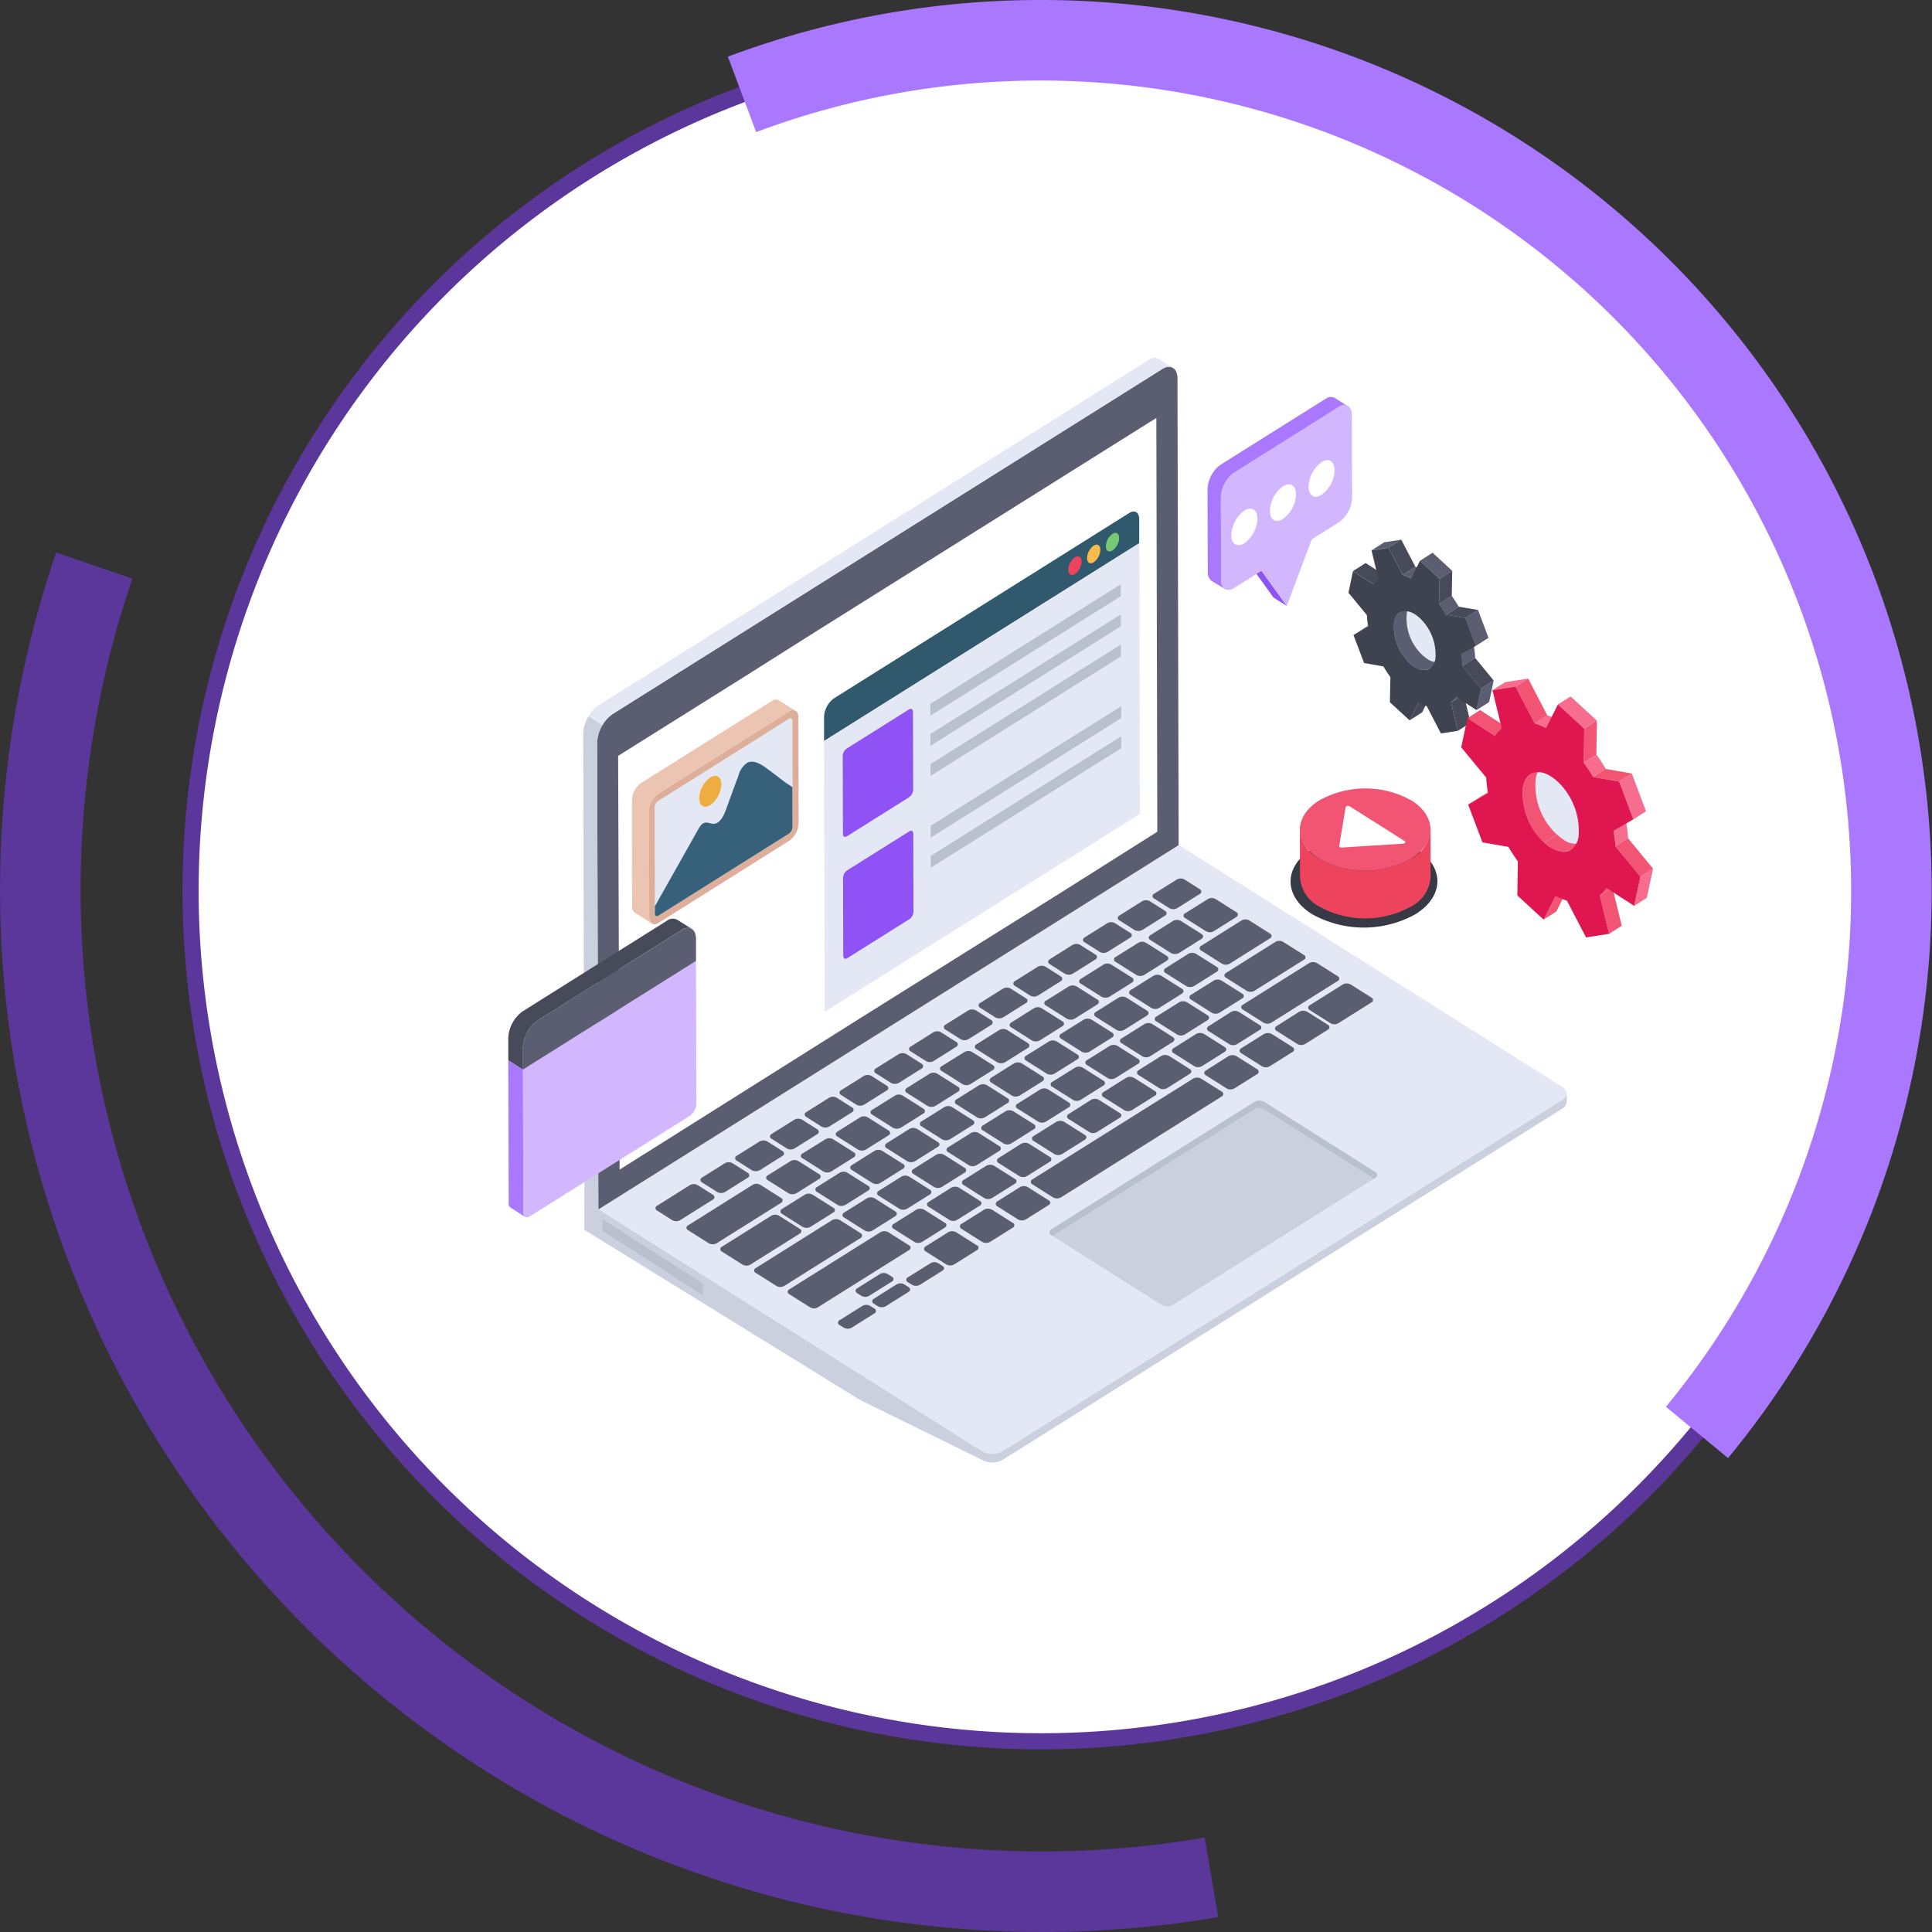 <svg xmlns="http://www.w3.org/2000/svg" width="119.931" height="119.93" viewBox="0 0 119.931 119.93">
  <rect x="0" y="0" width="119.931" height="119.93" fill="#333333" stroke="none"/>
  <g id="Grupo_143600" data-name="Grupo 143600" transform="translate(-7620 5252.192)">
    <path id="Trazado_187955" data-name="Trazado 187955" d="M117.431,837.1a52.8,52.8,0,1,0-52.8,52.8,52.8,52.8,0,0,0,52.8-52.8" transform="translate(7620 -6034)" fill="#fff"/>
    <path id="Trazado_187956" data-name="Trazado 187956" d="M117.431,837.1a52.8,52.8,0,1,0-52.8,52.8A52.8,52.8,0,0,0,117.431,837.1Z" transform="translate(7620 -6034)" fill="none" stroke="#5c379b" stroke-miterlimit="10" stroke-width="1"/>
    <path id="Trazado_187957" data-name="Trazado 187957" d="M105.342,870.727a52.815,52.815,0,0,0-59.281-83.06" transform="translate(7620 -6034)" fill="none" stroke="#a7f" stroke-miterlimit="10" stroke-width="5"/>
    <path id="Trazado_187958" data-name="Trazado 187958" d="M5.853,816.918A62.187,62.187,0,0,0,75.2,898.344" transform="translate(7620 -6034)" fill="none" stroke="#5c379b" stroke-miterlimit="10" stroke-width="5"/>
    <path id="Trazado_188030" data-name="Trazado 188030" d="M83.934,812.7l-.014-5.123a.605.605,0,0,0-.313-.592l-.749-.474a.517.517,0,0,0-.585.059l-6.5,4.072a2.014,2.014,0,0,0-.817,1.54l.014,5.122a.614.614,0,0,0,.245.563l.817.489c.014,0,.014.015.014.015l.04.014-.013-.014a.54.54,0,0,0,.545-.075L78,817.441l1.062,1.452.817.533,1.552-4.131,1.689-1.066a1.988,1.988,0,0,0,.817-1.525" transform="translate(7620 -6034)" fill="#e4e8f4"/>
    <path id="Trazado_188031" data-name="Trazado 188031" d="M80.693,833.314v1.836c-.953,1.081-.722,2.473.749,3.4a6.64,6.64,0,0,0,6.441,0c1.389-.873,1.688-2.176.912-3.228V833.3a2.189,2.189,0,0,0-1.171-1.793,5.822,5.822,0,0,0-5.733,0,2.073,2.073,0,0,0-1.157,2.088,1.942,1.942,0,0,1-.041-.281" transform="translate(7620 -6034)" fill="#e4e8f4"/>
    <path id="Trazado_188032" data-name="Trazado 188032" d="M31.548,846.269v1.362l.027,8.869a.306.306,0,0,0,.123.267l.9.577a.256.256,0,0,0,.286-.03l3.4-2.132v2.976L53.376,868.7l7.572,3.716a1.351,1.351,0,0,0,.694.178,1.241,1.241,0,0,0,.613-.178l34.724-21.794a.462.462,0,0,0,.272-.414v-.519a.484.484,0,0,0-.272-.4L73.162,834.262,73.094,805.3a.738.738,0,0,0-.3-.666l-.844-.533a.6.6,0,0,0-.667.074L37.158,825.6a1.846,1.846,0,0,0-.613.667,2.241,2.241,0,0,0-.34,1.11l.041,14.82-3.8,2.4a2.121,2.121,0,0,0-.9,1.673" transform="translate(7620 -6034)" fill="#e4e8f4"/>
    <path id="Trazado_188033" data-name="Trazado 188033" d="M97.006,837.607c.082.03.177.074.259.1l1.2,2.295,1.43-.237.776-.489-.5-2.058,1.28.814.776-.488.395-1.806-1.552-1.9c-.027-.295-.055-.606-.109-.917l.436-.267.79-.489-.886-2.339-1.62-.281a7.627,7.627,0,0,0-.586-.9l.041-2.1L97.5,825.052l-.79.488-.394.785c-.082-.029-.177-.074-.259-.1l-1.185-2.28-1.43.222-.789.489.5,2.058-1.28-.814-.68.429-.205-.874.667.43.79-.489.273-1.332-1.144-1.406a6.213,6.213,0,0,0-.082-.681l.123-.075.789-.489-.653-1.732-1.2-.207c-.136-.222-.285-.459-.435-.666l.027-1.555-1.212-1.125-.79.5-.2.4a.191.191,0,0,0-.082-.03l-.871-1.687-1.062.163-.79.5.3,1.214-.653-.43-.79.5L83.7,818.6l1.157,1.392a3.683,3.683,0,0,0,.069.667l-.123.073-.79.5.667,1.733,1.2.206a5.309,5.309,0,0,0,.422.667l-.027,1.569,1.225,1.111.776-.489.205-.414a.178.178,0,0,1,.081.029l.885,1.688,1.049-.163.49-.311-.286,1.348,1.553,1.865c.027.311.054.622.109.933l-.436.251-.79.5.885,2.339,1.607.282c.191.295.381.606.6.888l-.041,2.117,1.634,1.51.79-.5Z" transform="translate(7620 -6034)" fill="#e4e8f4"/>
    <path id="Trazado_188034" data-name="Trazado 188034" d="M84.933,820.7l.785-.5-.913.53-.785.5Z" transform="translate(7620 -6034)" fill="#474b59"/>
    <path id="Trazado_188035" data-name="Trazado 188035" d="M87.5,826.524l.785-.5.541-1.107-.785.5Z" transform="translate(7620 -6034)" fill="#474b59"/>
    <path id="Trazado_188036" data-name="Trazado 188036" d="M85.25,818.071l.785-.5-1.262-.81-.786.5Z" transform="translate(7620 -6034)" fill="#474b59"/>
    <path id="Trazado_188037" data-name="Trazado 188037" d="M92.37,831.039l.785-.5-1.231.714-.785.5Z" transform="translate(7620 -6034)" fill="#f25574"/>
    <path id="Trazado_188038" data-name="Trazado 188038" d="M87.521,822.981a2.083,2.083,0,0,0,.29.224.884.884,0,0,0,.941.1l.786-.5a.872.872,0,0,1-.942-.1,2.078,2.078,0,0,1-.289-.224,3.111,3.111,0,0,1-.981-2.586.819.819,0,0,1,.345-.557l-.785.5a.823.823,0,0,0-.346.557,3.115,3.115,0,0,0,.981,2.587" transform="translate(7620 -6034)" fill="#5b5e71"/>
    <path id="Trazado_188039" data-name="Trazado 188039" d="M90.5,827.173l.785-.5-.426-1.768-.785.5Z" transform="translate(7620 -6034)" fill="#474b59"/>
    <path id="Trazado_188040" data-name="Trazado 188040" d="M95.824,838.891l.785-.5.738-1.469-.785.5Z" transform="translate(7620 -6034)" fill="#f25574"/>
    <path id="Trazado_188041" data-name="Trazado 188041" d="M90.069,825.405l.785-.5a1.349,1.349,0,0,0,.322-.341l-.785.5a1.368,1.368,0,0,1-.322.341" transform="translate(7620 -6034)" fill="#5b5e71"/>
    <path id="Trazado_188042" data-name="Trazado 188042" d="M87.076,817.49l.785-.5-.879-1.683-.785.5Z" transform="translate(7620 -6034)" fill="#474b59"/>
    <path id="Trazado_188043" data-name="Trazado 188043" d="M86.2,815.808l.785-.5-1.058.163-.786.5Z" transform="translate(7620 -6034)" fill="#5b5e71"/>
    <path id="Trazado_188044" data-name="Trazado 188044" d="M92.8,827.489l.785-.5-1.707-1.1-.785.5Z" transform="translate(7620 -6034)" fill="#f25574"/>
    <path id="Trazado_188045" data-name="Trazado 188045" d="M87.6,817.716l.785-.5a2.939,2.939,0,0,0-.523-.226l-.785.5a3.008,3.008,0,0,1,.523.226" transform="translate(7620 -6034)" fill="#5b5e71"/>
    <path id="Trazado_188046" data-name="Trazado 188046" d="M90.788,823.154l.785-.5a5.69,5.69,0,0,0-.08-.718l-.785.5a5.716,5.716,0,0,1,.08.718" transform="translate(7620 -6034)" fill="#5b5e71"/>
    <path id="Trazado_188047" data-name="Trazado 188047" d="M91.935,824.551l.785-.5-1.147-1.4-.785.5Z" transform="translate(7620 -6034)" fill="#474b59"/>
    <path id="Trazado_188048" data-name="Trazado 188048" d="M91.654,825.888l.785-.5.282-1.337-.786.5Z" transform="translate(7620 -6034)" fill="#5b5e71"/>
    <path id="Trazado_188049" data-name="Trazado 188049" d="M95.8,829.371l-.785.5a1.148,1.148,0,0,0-.47.765,4.162,4.162,0,0,0,1.317,3.479l.785-.5a4.158,4.158,0,0,1-1.316-3.479,1.144,1.144,0,0,1,.469-.765" transform="translate(7620 -6034)" fill="#f25574"/>
    <path id="Trazado_188050" data-name="Trazado 188050" d="M97.521,834.558l.785-.5a1.166,1.166,0,0,1-1.255-.135,2.72,2.72,0,0,1-.4-.312l-.785.5a2.8,2.8,0,0,0,.4.313,1.166,1.166,0,0,0,1.255.134" transform="translate(7620 -6034)" fill="#f25574"/>
    <path id="Trazado_188051" data-name="Trazado 188051" d="M89.766,819.967l.785-.5c-.131-.225-.28-.457-.433-.673l-.785.5c.153.216.3.447.433.672" transform="translate(7620 -6034)" fill="#5b5e71"/>
    <path id="Trazado_188052" data-name="Trazado 188052" d="M99.886,839.776l.785-.5-.578-2.375-.785.5Z" transform="translate(7620 -6034)" fill="#f25574"/>
    <path id="Trazado_188053" data-name="Trazado 188053" d="M89.363,817.742l.785-.5-1.219-1.122-.785.5Z" transform="translate(7620 -6034)" fill="#5b5e71"/>
    <path id="Trazado_188054" data-name="Trazado 188054" d="M89.334,819.295l.785-.5.029-1.553-.785.5Z" transform="translate(7620 -6034)" fill="#474b59"/>
    <path id="Trazado_188055" data-name="Trazado 188055" d="M99.308,837.4l.785-.5a2.208,2.208,0,0,0,.425-.468l-.785.5a2.182,2.182,0,0,1-.425.468" transform="translate(7620 -6034)" fill="#f25574"/>
    <path id="Trazado_188056" data-name="Trazado 188056" d="M91.614,821.9l.785-.5-.651-1.731-.785.5Z" transform="translate(7620 -6034)" fill="#5b5e71"/>
    <path id="Trazado_188057" data-name="Trazado 188057" d="M84.853,819.99a5.576,5.576,0,0,0,.08.709l-.913.53.658,1.736,1.2.212c.132.225.281.448.433.664l-.029,1.562,1.22,1.121.54-1.107a3.033,3.033,0,0,0,.527.228l.879,1.692,1.052-.164-.427-1.768a1.35,1.35,0,0,0,.322-.341l1.262.824.282-1.337-1.147-1.4a5.716,5.716,0,0,0-.08-.718l.906-.535-.651-1.73-1.2-.2c-.131-.225-.28-.456-.433-.672l.029-1.553-1.219-1.122-.544,1.1a3.008,3.008,0,0,0-.523-.226l-.879-1.682-1.059.163.426,1.755a1.83,1.83,0,0,0-.314.345l-1.263-.81-.281,1.336Zm2.668,2.992a3.127,3.127,0,0,1-.98-2.587c.143-.665.685-.835,1.285-.459a2.112,2.112,0,0,1,.294.226,3.109,3.109,0,0,1,.98,2.578c-.143.666-.685.844-1.287.466a2.073,2.073,0,0,1-.292-.224" transform="translate(7620 -6034)" fill="#3f434f"/>
    <path id="Trazado_188058" data-name="Trazado 188058" d="M90.963,820.171l.785-.5-1.2-.2-.786.5Z" transform="translate(7620 -6034)" fill="#474b59"/>
    <path id="Trazado_188059" data-name="Trazado 188059" d="M95.264,826.717l.785-.5-1.187-2.286-.786.5Z" transform="translate(7620 -6034)" fill="#f25574"/>
    <path id="Trazado_188060" data-name="Trazado 188060" d="M94.076,824.431l.785-.5-1.429.224-.785.5Z" transform="translate(7620 -6034)" fill="#f76d8e"/>
    <path id="Trazado_188061" data-name="Trazado 188061" d="M95.972,827.01l.785-.5a3.5,3.5,0,0,0-.708-.294l-.785.5a3.487,3.487,0,0,1,.708.293" transform="translate(7620 -6034)" fill="#f76d8e"/>
    <path id="Trazado_188062" data-name="Trazado 188062" d="M100.275,834.345l.785-.5a8.653,8.653,0,0,0-.111-.96l-.786.5a8.43,8.43,0,0,1,.112.96" transform="translate(7620 -6034)" fill="#f76d8e"/>
    <path id="Trazado_188063" data-name="Trazado 188063" d="M101.827,836.231l.785-.5-1.552-1.887-.785.5Z" transform="translate(7620 -6034)" fill="#f25574"/>
    <path id="Trazado_188064" data-name="Trazado 188064" d="M101.441,838.041l.785-.5.386-1.81-.785.5Z" transform="translate(7620 -6034)" fill="#f76d8e"/>
    <path id="Trazado_188065" data-name="Trazado 188065" d="M98.9,830.043l.785-.5c-.181-.3-.376-.61-.585-.893l-.786.5a10.465,10.465,0,0,1,.586.893" transform="translate(7620 -6034)" fill="#f76d8e"/>
    <path id="Trazado_188066" data-name="Trazado 188066" d="M98.311,829.15l.785-.5.031-2.109-.786.5Z" transform="translate(7620 -6034)" fill="#f25574"/>
    <path id="Trazado_188067" data-name="Trazado 188067" d="M98.341,827.042l.785-.5-1.631-1.5-.785.5Z" transform="translate(7620 -6034)" fill="#f76d8e"/>
    <path id="Trazado_188068" data-name="Trazado 188068" d="M101.391,832.668l.785-.5-.881-2.343-.785.5Z" transform="translate(7620 -6034)" fill="#f76d8e"/>
    <path id="Trazado_188069" data-name="Trazado 188069" d="M100.51,830.326l.785-.5-1.613-.283-.785.5Z" transform="translate(7620 -6034)" fill="#f25574"/>
    <path id="Trazado_188070" data-name="Trazado 188070" d="M92.259,830.078a8.229,8.229,0,0,0,.111.961l-1.231.713.885,2.345,1.61.281c.18.3.379.607.589.9l-.031,2.117,1.632,1.5.737-1.469a5.682,5.682,0,0,0,.709.293L98.457,840l1.429-.225-.578-2.375a2.207,2.207,0,0,0,.426-.467l1.707,1.107.386-1.81-1.552-1.886a8.709,8.709,0,0,0-.112-.961l1.228-.716-.881-2.342-1.614-.283c-.181-.305-.376-.61-.585-.893l.03-2.109-1.631-1.5-.738,1.469a3.487,3.487,0,0,0-.708-.293l-1.188-2.286-1.429.225.578,2.374a2.314,2.314,0,0,0-.425.459l-1.707-1.1-.386,1.809Zm3.6,4.033a4.161,4.161,0,0,1-1.316-3.479c.192-.9.92-1.141,1.727-.633a2.849,2.849,0,0,1,.4.308,4.2,4.2,0,0,1,1.316,3.484c-.192.907-.917,1.138-1.723.632a2.716,2.716,0,0,1-.4-.312" transform="translate(7620 -6034)" fill="#e01650"/>
    <path id="Trazado_188071" data-name="Trazado 188071" d="M36.278,856.336,60.95,871.9a1.322,1.322,0,0,0,1.295,0l34.731-21.8a.445.445,0,0,0,0-.815L72.308,833.718Z" transform="translate(7620 -6034)" fill="#e4e8f4"/>
    <path id="Trazado_188072" data-name="Trazado 188072" d="M60.951,871.894a1.235,1.235,0,0,0,.687.165v.529a1.278,1.278,0,0,1-.687-.166l-7.58-3.724-17.09-10.547v-1.813Z" transform="translate(7620 -6034)" fill="#cad0dd"/>
    <path id="Trazado_188073" data-name="Trazado 188073" d="M62.25,871.894l34.73-21.8a.5.5,0,0,0,.269-.414v.529a.475.475,0,0,1-.269.412l-34.73,21.8a1.211,1.211,0,0,1-.612.166v-.529a1.241,1.241,0,0,0,.612-.165" transform="translate(7620 -6034)" fill="#cad0dd"/>
    <path id="Trazado_188074" data-name="Trazado 188074" d="M38.012,826.144a2.3,2.3,0,0,0-.944,1.777l.076,28.964,36.022-22.613-.075-28.964c0-.655-.426-.917-.95-.588Z" transform="translate(7620 -6034)" fill="#5b5e71"/>
    <path id="Trazado_188075" data-name="Trazado 188075" d="M37.392,826.836a2.249,2.249,0,0,0-.325,1.081l.074,28.967-.858-.546-.074-28.967a2.167,2.167,0,0,1,.336-1.1Z" transform="translate(7620 -6034)" fill="#cad0dd"/>
    <path id="Trazado_188076" data-name="Trazado 188076" d="M37.153,825.6l34.129-21.426a.609.609,0,0,1,.674-.067l.858.546a.614.614,0,0,0-.674.067L38.011,826.143a2.012,2.012,0,0,0-.619.692l-.847-.567a1.992,1.992,0,0,1,.608-.67" transform="translate(7620 -6034)" fill="#e4e8f4"/>
    <path id="Trazado_188077" data-name="Trazado 188077" d="M38.372,828.728v.064l.09,25.621,14.867-9.358,8.1-5.071,1.625-1.014,2.829-1.768,5.958-3.762-.06-25.687-20.916,13.12-2.8,1.768-1.655,1.048Z" transform="translate(7620 -6034)" fill="#fff"/>
    <path id="Trazado_188078" data-name="Trazado 188078" d="M77.872,850.684l-12.519,7.858-.08-.05a.211.211,0,0,1,.008-.386l12.591-7.9a.631.631,0,0,1,.608,0l6.878,4.346a.212.212,0,0,1,0,.387l-.077.048-6.805-4.3a.631.631,0,0,0-.608,0" transform="translate(7620 -6034)" fill="#bac1ce"/>
    <path id="Trazado_188079" data-name="Trazado 188079" d="M72.151,862.838l-6.8-4.3,12.519-7.858a.631.631,0,0,1,.608,0l6.805,4.3-12.513,7.855a.639.639,0,0,1-.62,0" transform="translate(7620 -6034)" fill="#cad0dd"/>
    <path id="Trazado_188080" data-name="Trazado 188080" d="M43.629,861.487l0,.723-6.234-4,0-.723Z" transform="translate(7620 -6034)" fill="#bac1ce"/>
    <path id="Trazado_188081" data-name="Trazado 188081" d="M71.646,837.286a.162.162,0,0,0,0,.3l.945.6a.49.49,0,0,0,.478,0l1.406-.882a.165.165,0,0,0,0-.3l-.945-.6a.485.485,0,0,0-.478,0Z" transform="translate(7620 -6034)" fill="#5b5e71"/>
    <path id="Trazado_188082" data-name="Trazado 188082" d="M69.489,838.64a.166.166,0,0,0-.008.3l.945.6a.512.512,0,0,0,.485-.005l1.409-.885a.166.166,0,0,0,0-.3l-.945-.6a.5.5,0,0,0-.474,0Z" transform="translate(7620 -6034)" fill="#5b5e71"/>
    <path id="Trazado_188083" data-name="Trazado 188083" d="M67.326,840a.163.163,0,0,0,0,.3l.945.6a.5.5,0,0,0,.478,0l1.409-.885a.163.163,0,0,0,0-.3l-.945-.6a.477.477,0,0,0-.474,0Z" transform="translate(7620 -6034)" fill="#5b5e71"/>
    <path id="Trazado_188084" data-name="Trazado 188084" d="M65.173,841.349c-.137.086-.145.223-.012.308l.945.6a.514.514,0,0,0,.489-.007L68,841.365a.165.165,0,0,0,0-.3l-.945-.6a.485.485,0,0,0-.478,0Z" transform="translate(7620 -6034)" fill="#5b5e71"/>
    <path id="Trazado_188085" data-name="Trazado 188085" d="M63.005,842.71a.162.162,0,0,0,0,.3l.945.6a.489.489,0,0,0,.475,0l1.409-.885a.17.17,0,0,0,.012-.307l-.945-.6a.5.5,0,0,0-.488.006Z" transform="translate(7620 -6034)" fill="#5b5e71"/>
    <path id="Trazado_188086" data-name="Trazado 188086" d="M73.572,838.5a.161.161,0,0,0,0,.3l1.288.814a.493.493,0,0,0,.485,0l1.406-.883a.166.166,0,0,0-.005-.3l-1.289-.814a.477.477,0,0,0-.474,0Z" transform="translate(7620 -6034)" fill="#5b5e71"/>
    <path id="Trazado_188087" data-name="Trazado 188087" d="M71.415,839.856c-.134.084-.145.219-.012.3l1.288.814a.512.512,0,0,0,.492,0l1.41-.885a.168.168,0,0,0-.009-.3l-1.289-.814a.487.487,0,0,0-.47,0Z" transform="translate(7620 -6034)" fill="#5b5e71"/>
    <path id="Trazado_188088" data-name="Trazado 188088" d="M69.251,841.215a.162.162,0,0,0,0,.3l1.288.814a.5.5,0,0,0,.485,0l1.41-.885a.165.165,0,0,0-.009-.3l-1.289-.814a.47.47,0,0,0-.47,0Z" transform="translate(7620 -6034)" fill="#5b5e71"/>
    <path id="Trazado_188089" data-name="Trazado 188089" d="M67.1,842.566c-.137.086-.149.221-.016.3l1.289.814a.512.512,0,0,0,.495,0l1.406-.883a.166.166,0,0,0-.005-.3l-1.289-.814a.477.477,0,0,0-.474,0Z" transform="translate(7620 -6034)" fill="#5b5e71"/>
    <path id="Trazado_188090" data-name="Trazado 188090" d="M64.931,843.927a.16.16,0,0,0,0,.3l1.289.815a.491.491,0,0,0,.481.006l1.41-.885a.172.172,0,0,0,0-.312l-1.289-.814a.5.5,0,0,0-.484.009Z" transform="translate(7620 -6034)" fill="#5b5e71"/>
    <path id="Trazado_188091" data-name="Trazado 188091" d="M74.569,840.518a.163.163,0,0,0,0,.3l1.285.812a.48.48,0,0,0,.478,0l2.5-1.573a.162.162,0,0,0,0-.3l-1.285-.812a.483.483,0,0,0-.477,0Z" transform="translate(7620 -6034)" fill="#5b5e71"/>
    <path id="Trazado_188092" data-name="Trazado 188092" d="M72.353,841.909a.166.166,0,0,0,0,.3l1.285.812a.5.5,0,0,0,.478,0l1.41-.885c.133-.084.145-.219.008-.305l-1.285-.812a.5.5,0,0,0-.484,0Z" transform="translate(7620 -6034)" fill="#5b5e71"/>
    <path id="Trazado_188093" data-name="Trazado 188093" d="M70.189,843.267a.165.165,0,0,0,0,.3l1.285.812a.492.492,0,0,0,.478,0l1.406-.883c.137-.086.149-.221.012-.307l-1.285-.812a.5.5,0,0,0-.488.006Z" transform="translate(7620 -6034)" fill="#5b5e71"/>
    <path id="Trazado_188094" data-name="Trazado 188094" d="M68.022,844.628a.164.164,0,0,0,0,.3l1.285.812a.49.49,0,0,0,.474,0l1.41-.885c.133-.084.148-.221.012-.308l-1.285-.812a.5.5,0,0,0-.488.007Z" transform="translate(7620 -6034)" fill="#5b5e71"/>
    <path id="Trazado_188095" data-name="Trazado 188095" d="M76.11,842.2c-.134.084-.145.219-.009.3l1.285.812a.5.5,0,0,0,.485,0l3.066-1.925a.163.163,0,0,0,0-.3l-1.285-.812a.478.478,0,0,0-.477,0Z" transform="translate(7620 -6034)" fill="#5b5e71"/>
    <path id="Trazado_188096" data-name="Trazado 188096" d="M73.935,843.562a.162.162,0,0,0,0,.3l1.285.812a.485.485,0,0,0,.478,0l1.41-.885a.162.162,0,0,0,0-.3l-1.285-.812a.472.472,0,0,0-.474,0Z" transform="translate(7620 -6034)" fill="#5b5e71"/>
    <path id="Trazado_188097" data-name="Trazado 188097" d="M77.143,844.181c-.134.084-.124.219.009.3l1.288.814a.471.471,0,0,0,.471,0l4.123-2.588a.162.162,0,0,0,.005-.3l-1.288-.814a.5.5,0,0,0-.485,0Z" transform="translate(7620 -6034)" fill="#5b5e71"/>
    <path id="Trazado_188098" data-name="Trazado 188098" d="M71.782,844.913a.162.162,0,0,0,0,.3l1.285.812a.485.485,0,0,0,.478,0l1.406-.883c.137-.086.145-.223.012-.307l-1.285-.812a.491.491,0,0,0-.488.006Z" transform="translate(7620 -6034)" fill="#5b5e71"/>
    <path id="Trazado_188099" data-name="Trazado 188099" d="M75.021,845.513a.166.166,0,0,0,0,.3l1.289.814a.477.477,0,0,0,.474,0l1.41-.885a.16.16,0,0,0,0-.3l-1.288-.814a.491.491,0,0,0-.481-.007Z" transform="translate(7620 -6034)" fill="#5b5e71"/>
    <path id="Trazado_188100" data-name="Trazado 188100" d="M81.3,844.212c-.134.084-.121.221.012.305l1.285.812a.477.477,0,0,0,.474,0l2.062-1.294a.163.163,0,0,0,0-.3l-1.285-.812a.5.5,0,0,0-.488-.006Z" transform="translate(7620 -6034)" fill="#5b5e71"/>
    <path id="Trazado_188101" data-name="Trazado 188101" d="M79.24,845.506c-.134.084-.121.221.012.3l1.285.812a.477.477,0,0,0,.474,0l1.41-.885a.168.168,0,0,0,.012-.307l-1.285-.812a.524.524,0,0,0-.5,0Z" transform="translate(7620 -6034)" fill="#5b5e71"/>
    <path id="Trazado_188102" data-name="Trazado 188102" d="M77.044,846.884c-.134.084-.121.221.012.305l1.285.812a.477.477,0,0,0,.474,0l1.41-.885a.168.168,0,0,0,.012-.307L78.952,846a.523.523,0,0,0-.5,0Z" transform="translate(7620 -6034)" fill="#5b5e71"/>
    <path id="Trazado_188103" data-name="Trazado 188103" d="M69.626,846.267a.161.161,0,0,0,0,.3l1.285.812a.477.477,0,0,0,.474,0l1.41-.885a.169.169,0,0,0,.012-.308l-1.285-.812a.5.5,0,0,0-.488.007Z" transform="translate(7620 -6034)" fill="#5b5e71"/>
    <path id="Trazado_188104" data-name="Trazado 188104" d="M72.847,846.878a.166.166,0,0,0,0,.3l1.289.814a.477.477,0,0,0,.474,0l1.406-.883c.137-.086.149-.221.016-.3l-1.289-.814a.512.512,0,0,0-.5,0Z" transform="translate(7620 -6034)" fill="#5b5e71"/>
    <path id="Trazado_188105" data-name="Trazado 188105" d="M60.852,844.061a.166.166,0,0,0-.008.305l.945.6a.512.512,0,0,0,.485-.005l1.409-.885a.163.163,0,0,0,0-.3l-.945-.6a.477.477,0,0,0-.474,0Z" transform="translate(7620 -6034)" fill="#5b5e71"/>
    <path id="Trazado_188106" data-name="Trazado 188106" d="M62.778,845.278c-.134.084-.145.219-.012.3l1.288.814a.512.512,0,0,0,.492,0l1.41-.885a.165.165,0,0,0-.009-.3l-1.289-.814a.47.47,0,0,0-.47,0Z" transform="translate(7620 -6034)" fill="#5b5e71"/>
    <path id="Trazado_188107" data-name="Trazado 188107" d="M65.869,845.98a.166.166,0,0,0-.009.3l1.285.812a.493.493,0,0,0,.485,0l1.4-.879a.166.166,0,0,0,.009-.3l-1.285-.812a.5.5,0,0,0-.485.005Z" transform="translate(7620 -6034)" fill="#5b5e71"/>
    <path id="Trazado_188108" data-name="Trazado 188108" d="M67.473,847.619a.163.163,0,0,0,0,.3l1.286.812a.483.483,0,0,0,.477,0l1.411-.885a.167.167,0,0,0,.007-.3l-1.284-.812a.491.491,0,0,0-.485,0Z" transform="translate(7620 -6034)" fill="#5b5e71"/>
    <path id="Trazado_188109" data-name="Trazado 188109" d="M70.673,848.243a.168.168,0,0,0,.005.3l1.289.814a.487.487,0,0,0,.474,0l1.406-.883c.134-.084.149-.221.016-.3l-1.289-.814a.518.518,0,0,0-.495,0Z" transform="translate(7620 -6034)" fill="#5b5e71"/>
    <path id="Trazado_188110" data-name="Trazado 188110" d="M58.688,845.42a.165.165,0,0,0,0,.3l.945.6a.506.506,0,0,0,.478,0l1.406-.882a.17.17,0,0,0,.012-.308l-.946-.6a.5.5,0,0,0-.488.006Z" transform="translate(7620 -6034)" fill="#5b5e71"/>
    <path id="Trazado_188111" data-name="Trazado 188111" d="M60.614,846.636a.163.163,0,0,0,0,.3l1.288.814a.509.509,0,0,0,.485,0l1.406-.883a.17.17,0,0,0,.005-.311l-1.288-.814a.491.491,0,0,0-.485.008Z" transform="translate(7620 -6034)" fill="#5b5e71"/>
    <path id="Trazado_188112" data-name="Trazado 188112" d="M63.705,847.338a.168.168,0,0,0-.012.307l1.285.812a.5.5,0,0,0,.488-.006l1.41-.885a.164.164,0,0,0,0-.3l-1.285-.812a.5.5,0,0,0-.474,0Z" transform="translate(7620 -6034)" fill="#5b5e71"/>
    <path id="Trazado_188113" data-name="Trazado 188113" d="M65.319,848.97a.162.162,0,0,0,0,.3l1.285.812a.485.485,0,0,0,.478,0l1.41-.885a.167.167,0,0,0,.008-.3l-1.285-.812a.489.489,0,0,0-.484,0Z" transform="translate(7620 -6034)" fill="#5b5e71"/>
    <path id="Trazado_188114" data-name="Trazado 188114" d="M68.5,849.6a.17.17,0,0,0,0,.31l1.289.814a.491.491,0,0,0,.481-.007l1.41-.885a.161.161,0,0,0,.005-.3l-1.289-.814a.5.5,0,0,0-.484-.005Z" transform="translate(7620 -6034)" fill="#5b5e71"/>
    <path id="Trazado_188115" data-name="Trazado 188115" d="M56.532,846.774a.162.162,0,0,0,0,.3l.945.6a.489.489,0,0,0,.475,0l1.409-.885a.165.165,0,0,0,0-.3l-.946-.6a.483.483,0,0,0-.477,0Z" transform="translate(7620 -6034)" fill="#5b5e71"/>
    <path id="Trazado_188116" data-name="Trazado 188116" d="M58.458,847.99a.159.159,0,0,0,0,.3l1.289.815a.491.491,0,0,0,.481.006l1.41-.885a.166.166,0,0,0-.006-.3l-1.288-.814a.475.475,0,0,0-.473,0Z" transform="translate(7620 -6034)" fill="#5b5e71"/>
    <path id="Trazado_188117" data-name="Trazado 188117" d="M61.541,848.7c-.137.086-.145.223-.012.307l1.285.812a.491.491,0,0,0,.488-.006l1.406-.883a.164.164,0,0,0,0-.3l-1.285-.812a.5.5,0,0,0-.478,0Z" transform="translate(7620 -6034)" fill="#5b5e71"/>
    <path id="Trazado_188118" data-name="Trazado 188118" d="M63.163,850.324a.161.161,0,0,0,0,.3l1.285.812a.477.477,0,0,0,.474,0l1.41-.885a.169.169,0,0,0,.012-.308l-1.285-.812a.5.5,0,0,0-.488.007Z" transform="translate(7620 -6034)" fill="#5b5e71"/>
    <path id="Trazado_188119" data-name="Trazado 188119" d="M66.331,850.968a.166.166,0,0,0,0,.3l1.289.814a.477.477,0,0,0,.474,0l1.41-.885a.16.16,0,0,0,0-.3l-1.288-.814a.491.491,0,0,0-.481-.007Z" transform="translate(7620 -6034)" fill="#5b5e71"/>
    <path id="Trazado_188120" data-name="Trazado 188120" d="M74.849,848.263c-.134.084-.121.221.012.3l1.285.812a.477.477,0,0,0,.474,0l1.41-.885a.168.168,0,0,0,.012-.307l-1.285-.812a.524.524,0,0,0-.5,0Z" transform="translate(7620 -6034)" fill="#5b5e71"/>
    <path id="Trazado_188121" data-name="Trazado 188121" d="M54.379,848.125a.169.169,0,0,0-.012.308l.945.6a.52.52,0,0,0,.489-.007l1.409-.885a.166.166,0,0,0,0-.3l-.945-.6a.5.5,0,0,0-.474,0Z" transform="translate(7620 -6034)" fill="#5b5e71"/>
    <path id="Trazado_188122" data-name="Trazado 188122" d="M56.3,849.342c-.134.084-.149.221-.016.3l1.289.814a.518.518,0,0,0,.495,0l1.41-.885a.168.168,0,0,0-.009-.3l-1.289-.814a.488.488,0,0,0-.47,0Z" transform="translate(7620 -6034)" fill="#5b5e71"/>
    <path id="Trazado_188123" data-name="Trazado 188123" d="M59.374,850.056a.166.166,0,0,0-.009.3l1.285.812a.493.493,0,0,0,.485,0l1.41-.885a.165.165,0,0,0,0-.3l-1.285-.812a.5.5,0,0,0-.477,0Z" transform="translate(7620 -6034)" fill="#5b5e71"/>
    <path id="Trazado_188124" data-name="Trazado 188124" d="M61.01,851.676a.161.161,0,0,0,0,.3l1.285.812a.477.477,0,0,0,.474,0l1.41-.885a.167.167,0,0,0,.008-.3l-1.285-.812a.489.489,0,0,0-.484,0Z" transform="translate(7620 -6034)" fill="#5b5e71"/>
    <path id="Trazado_188125" data-name="Trazado 188125" d="M52.215,849.483a.163.163,0,0,0,0,.3l.945.6a.5.5,0,0,0,.478,0l1.406-.882a.164.164,0,0,0,0-.3l-.945-.6a.48.48,0,0,0-.478,0Z" transform="translate(7620 -6034)" fill="#5b5e71"/>
    <path id="Trazado_188126" data-name="Trazado 188126" d="M54.141,850.7a.162.162,0,0,0,0,.3l1.288.814a.5.5,0,0,0,.485,0l1.406-.883a.165.165,0,0,0,0-.3l-1.289-.814a.472.472,0,0,0-.474,0Z" transform="translate(7620 -6034)" fill="#5b5e71"/>
    <path id="Trazado_188127" data-name="Trazado 188127" d="M57.21,851.415a.168.168,0,0,0-.012.307l1.285.812a.5.5,0,0,0,.488-.006l1.41-.885a.161.161,0,0,0,0-.3l-1.285-.812a.477.477,0,0,0-.474,0Z" transform="translate(7620 -6034)" fill="#5b5e71"/>
    <path id="Trazado_188128" data-name="Trazado 188128" d="M58.856,853.027a.163.163,0,0,0,0,.3l1.285.812a.485.485,0,0,0,.478,0l1.41-.885a.167.167,0,0,0,.008-.3l-1.285-.812a.489.489,0,0,0-.484,0Z" transform="translate(7620 -6034)" fill="#5b5e71"/>
    <path id="Trazado_188129" data-name="Trazado 188129" d="M50.058,850.837a.166.166,0,0,0-.008.305l.945.6a.512.512,0,0,0,.485-.005l1.409-.885a.165.165,0,0,0,0-.3l-.946-.6a.483.483,0,0,0-.477,0Z" transform="translate(7620 -6034)" fill="#5b5e71"/>
    <path id="Trazado_188130" data-name="Trazado 188130" d="M51.984,852.054c-.134.084-.145.219-.012.3l1.288.814a.512.512,0,0,0,.492,0l1.41-.885a.166.166,0,0,0-.006-.3l-1.288-.814a.477.477,0,0,0-.474,0Z" transform="translate(7620 -6034)" fill="#5b5e71"/>
    <path id="Trazado_188131" data-name="Trazado 188131" d="M55.047,852.773a.168.168,0,0,0-.012.307l1.285.812a.5.5,0,0,0,.488-.006L58.214,853a.162.162,0,0,0,0-.3l-1.285-.812a.48.48,0,0,0-.478,0Z" transform="translate(7620 -6034)" fill="#5b5e71"/>
    <path id="Trazado_188132" data-name="Trazado 188132" d="M56.7,854.381a.163.163,0,0,0,0,.3l1.285.812a.5.5,0,0,0,.474,0l1.41-.885a.169.169,0,0,0,.012-.308l-1.285-.812a.5.5,0,0,0-.488.007Z" transform="translate(7620 -6034)" fill="#5b5e71"/>
    <path id="Trazado_188133" data-name="Trazado 188133" d="M47.9,852.2a.162.162,0,0,0,0,.3l.945.6a.489.489,0,0,0,.475,0l1.409-.885a.168.168,0,0,0,.009-.3l-.946-.6a.5.5,0,0,0-.484,0Z" transform="translate(7620 -6034)" fill="#5b5e71"/>
    <path id="Trazado_188134" data-name="Trazado 188134" d="M49.82,853.412a.16.16,0,0,0,0,.3l1.289.815a.491.491,0,0,0,.481.006l1.41-.885a.169.169,0,0,0,0-.309l-1.288-.814a.491.491,0,0,0-.481.006Z" transform="translate(7620 -6034)" fill="#5b5e71"/>
    <path id="Trazado_188135" data-name="Trazado 188135" d="M64.157,852.333a.166.166,0,0,0,.005.3l1.289.814a.477.477,0,0,0,.474,0l1.41-.885c.133-.084.145-.219.012-.3l-1.289-.814a.51.51,0,0,0-.491,0Z" transform="translate(7620 -6034)" fill="#5b5e71"/>
    <path id="Trazado_188136" data-name="Trazado 188136" d="M61.993,853.691a.171.171,0,0,0-.005.312l1.288.814a.494.494,0,0,0,.485-.009l1.406-.883a.163.163,0,0,0,0-.3l-1.288-.814a.512.512,0,0,0-.485-.005Z" transform="translate(7620 -6034)" fill="#5b5e71"/>
    <path id="Trazado_188137" data-name="Trazado 188137" d="M59.815,855.058a.17.17,0,0,0,0,.31l1.289.814a.491.491,0,0,0,.481-.007l1.41-.885a.161.161,0,0,0,.005-.3l-1.289-.814a.5.5,0,0,0-.484-.005Z" transform="translate(7620 -6034)" fill="#5b5e71"/>
    <path id="Trazado_188138" data-name="Trazado 188138" d="M64.09,855.016a.172.172,0,0,0,0,.314l1.285.812a.5.5,0,0,0,.488-.007l9.973-6.26a.166.166,0,0,0,.009-.3l-1.285-.812a.518.518,0,0,0-.495,0Z" transform="translate(7620 -6034)" fill="#5b5e71"/>
    <path id="Trazado_188139" data-name="Trazado 188139" d="M61.913,856.383a.172.172,0,0,0,0,.312l1.285.812a.5.5,0,0,0,.484-.005l1.41-.885a.162.162,0,0,0,0-.3l-1.285-.812a.5.5,0,0,0-.488-.007Z" transform="translate(7620 -6034)" fill="#5b5e71"/>
    <path id="Trazado_188140" data-name="Trazado 188140" d="M52.88,854.133a.166.166,0,0,0-.01.3l1.285.812a.493.493,0,0,0,.485,0l1.41-.885a.162.162,0,0,0,0-.3l-1.285-.812a.481.481,0,0,0-.476,0Z" transform="translate(7620 -6034)" fill="#5b5e71"/>
    <path id="Trazado_188141" data-name="Trazado 188141" d="M54.547,855.733a.163.163,0,0,0,0,.3l1.285.812a.5.5,0,0,0,.474,0l1.41-.885a.167.167,0,0,0,.008-.3l-1.285-.812a.489.489,0,0,0-.484,0Z" transform="translate(7620 -6034)" fill="#5b5e71"/>
    <path id="Trazado_188142" data-name="Trazado 188142" d="M57.641,856.423c-.134.084-.124.219.009.3l1.288.814a.471.471,0,0,0,.471,0l1.41-.885a.161.161,0,0,0,.005-.3l-1.289-.814a.5.5,0,0,0-.484-.005Z" transform="translate(7620 -6034)" fill="#5b5e71"/>
    <path id="Trazado_188143" data-name="Trazado 188143" d="M59.689,857.779a.172.172,0,0,0,0,.314l1.285.812a.5.5,0,0,0,.488-.007l1.406-.882a.163.163,0,0,0,0-.3l-1.285-.812a.5.5,0,0,0-.488-.007Z" transform="translate(7620 -6034)" fill="#5b5e71"/>
    <path id="Trazado_188144" data-name="Trazado 188144" d="M45.742,853.547a.169.169,0,0,0-.012.308l.945.6a.52.52,0,0,0,.489-.007l1.409-.885a.163.163,0,0,0,0-.3l-.945-.6a.477.477,0,0,0-.474,0Z" transform="translate(7620 -6034)" fill="#5b5e71"/>
    <path id="Trazado_188145" data-name="Trazado 188145" d="M47.667,854.764c-.134.084-.149.221-.016.3l1.289.814a.518.518,0,0,0,.5,0l1.41-.885a.165.165,0,0,0-.009-.3l-1.289-.814a.47.47,0,0,0-.47,0Z" transform="translate(7620 -6034)" fill="#5b5e71"/>
    <path id="Trazado_188146" data-name="Trazado 188146" d="M50.716,855.492a.166.166,0,0,0-.009.3l1.285.812a.493.493,0,0,0,.485,0l1.41-.885a.162.162,0,0,0,0-.3l-1.285-.812a.483.483,0,0,0-.477,0Z" transform="translate(7620 -6034)" fill="#5b5e71"/>
    <path id="Trazado_188147" data-name="Trazado 188147" d="M52.394,857.084a.165.165,0,0,0,0,.3l1.285.812a.5.5,0,0,0,.478,0l1.406-.883c.137-.086.145-.223.012-.307l-1.285-.812a.491.491,0,0,0-.488.006Z" transform="translate(7620 -6034)" fill="#5b5e71"/>
    <path id="Trazado_188148" data-name="Trazado 188148" d="M55.467,857.788a.166.166,0,0,0,.005.3l1.289.814a.477.477,0,0,0,.474,0l1.41-.885c.133-.084.145-.219.012-.3l-1.289-.814a.51.51,0,0,0-.491,0Z" transform="translate(7620 -6034)" fill="#5b5e71"/>
    <path id="Trazado_188149" data-name="Trazado 188149" d="M57.462,859.177a.172.172,0,0,0,0,.314l1.285.812a.5.5,0,0,0,.488-.007l1.406-.882a.162.162,0,0,0,0-.3l-1.285-.812a.5.5,0,0,0-.488-.007Z" transform="translate(7620 -6034)" fill="#5b5e71"/>
    <path id="Trazado_188150" data-name="Trazado 188150" d="M43.578,854.905a.165.165,0,0,0,0,.3l.945.6a.506.506,0,0,0,.478,0l1.406-.882a.17.17,0,0,0,.012-.308l-.946-.6a.5.5,0,0,0-.488.006Z" transform="translate(7620 -6034)" fill="#5b5e71"/>
    <path id="Trazado_188151" data-name="Trazado 188151" d="M40.79,856.655a.163.163,0,0,0,0,.3l.945.6a.5.5,0,0,0,.478,0l2.04-1.281a.165.165,0,0,0,0-.3l-.945-.6a.485.485,0,0,0-.478,0Z" transform="translate(7620 -6034)" fill="#5b5e71"/>
    <path id="Trazado_188152" data-name="Trazado 188152" d="M42.716,857.872a.162.162,0,0,0-.005.3l1.288.814a.5.5,0,0,0,.485,0l4.007-2.515a.166.166,0,0,0-.006-.3l-1.288-.814a.47.47,0,0,0-.474,0Z" transform="translate(7620 -6034)" fill="#5b5e71"/>
    <path id="Trazado_188153" data-name="Trazado 188153" d="M48.552,856.85a.168.168,0,0,0-.012.307l1.285.812a.5.5,0,0,0,.488-.006l1.41-.885a.161.161,0,0,0,0-.3l-1.285-.812a.477.477,0,0,0-.474,0Z" transform="translate(7620 -6034)" fill="#5b5e71"/>
    <path id="Trazado_188154" data-name="Trazado 188154" d="M44.813,859.2a.163.163,0,0,0,0,.3l1.285.812a.48.48,0,0,0,.478,0l3.066-1.925a.162.162,0,0,0,0-.3l-1.285-.812a.483.483,0,0,0-.477,0Z" transform="translate(7620 -6034)" fill="#5b5e71"/>
    <path id="Trazado_188155" data-name="Trazado 188155" d="M46.914,860.524a.163.163,0,0,0,0,.3l1.285.812a.485.485,0,0,0,.478,0l4.743-2.978a.166.166,0,0,0,0-.3l-1.285-.812a.5.5,0,0,0-.478,0Z" transform="translate(7620 -6034)" fill="#5b5e71"/>
    <path id="Trazado_188156" data-name="Trazado 188156" d="M49,861.845a.166.166,0,0,0,0,.305l1.289.814a.477.477,0,0,0,.474,0l5.656-3.55c.134-.084.145-.219.012-.3l-1.288-.815a.509.509,0,0,0-.492,0Z" transform="translate(7620 -6034)" fill="#5b5e71"/>
    <path id="Trazado_188157" data-name="Trazado 188157" d="M56.356,861.1a.163.163,0,0,0,0,.3l.255.161a.5.5,0,0,0,.488.007l1.41-.885c.134-.084.124-.219-.013-.3l-.255-.162a.477.477,0,0,0-.474,0Z" transform="translate(7620 -6034)" fill="#5b5e71"/>
    <path id="Trazado_188158" data-name="Trazado 188158" d="M53.212,861.779a.166.166,0,0,0-.008.3l.265.168a.491.491,0,0,0,.485,0l1.41-.885a.162.162,0,0,0,0-.3l-.266-.168a.483.483,0,0,0-.477,0Z" transform="translate(7620 -6034)" fill="#5b5e71"/>
    <path id="Trazado_188159" data-name="Trazado 188159" d="M54.242,862.429a.166.166,0,0,0-.009.3l.255.162a.512.512,0,0,0,.5,0l1.41-.885c.135-.084.128-.221-.009-.307l-.256-.162a.481.481,0,0,0-.476,0Z" transform="translate(7620 -6034)" fill="#5b5e71"/>
    <path id="Trazado_188160" data-name="Trazado 188160" d="M52.12,863.761a.163.163,0,0,0,0,.3l.255.161a.5.5,0,0,0,.488.007l1.406-.883a.171.171,0,0,0,0-.314l-.256-.161a.5.5,0,0,0-.488.006Z" transform="translate(7620 -6034)" fill="#5b5e71"/>
    <path id="Trazado_188161" data-name="Trazado 188161" d="M51.773,825.156a1.5,1.5,0,0,0-.619,1.156l0,1.495,19.563-12.28,0-1.495c0-.421-.279-.593-.623-.377Z" transform="translate(7620 -6034)" fill="#30596d"/>
    <path id="Trazado_188162" data-name="Trazado 188162" d="M61.722,834.333l0,.738,7.882-4.948,0-.738Z" transform="translate(7620 -6034)" fill="#bac1ce"/>
    <path id="Trazado_188163" data-name="Trazado 188163" d="M51.153,827.812l.047,16.8,19.56-12.276-.035-16.81Z" transform="translate(7620 -6034)" fill="#e4e8f4"/>
    <path id="Trazado_188164" data-name="Trazado 188164" d="M52.56,828.274a.594.594,0,0,0-.246.463l.013,4.831c0,.167.1.242.247.153l3.866-2.427a.6.6,0,0,0,.246-.463L56.674,826c0-.168-.113-.237-.248-.153Z" transform="translate(7620 -6034)" fill="#8f52f5"/>
    <path id="Trazado_188165" data-name="Trazado 188165" d="M57.776,834.938l0,.738L69.6,828.254l0-.738Z" transform="translate(7620 -6034)" fill="#bac1ce"/>
    <path id="Trazado_188166" data-name="Trazado 188166" d="M57.771,833.069l0,.739L69.6,826.386l0-.739Z" transform="translate(7620 -6034)" fill="#bac1ce"/>
    <path id="Trazado_188167" data-name="Trazado 188167" d="M57.756,827.37l0,.738,11.823-7.422,0-.738Z" transform="translate(7620 -6034)" fill="#bac1ce"/>
    <path id="Trazado_188168" data-name="Trazado 188168" d="M57.751,825.5l0,.739,11.823-7.422,0-.739Z" transform="translate(7620 -6034)" fill="#bac1ce"/>
    <path id="Trazado_188169" data-name="Trazado 188169" d="M57.761,829.239l0,.738,11.823-7.422,0-.738Z" transform="translate(7620 -6034)" fill="#bac1ce"/>
    <path id="Trazado_188170" data-name="Trazado 188170" d="M52.58,835.842a.6.6,0,0,0-.246.463l.013,4.831c0,.167.1.242.247.153l3.866-2.427a.6.6,0,0,0,.246-.463l-.012-4.831c0-.168-.113-.237-.248-.153Z" transform="translate(7620 -6034)" fill="#8f52f5"/>
    <path id="Trazado_188171" data-name="Trazado 188171" d="M69.059,814.945a1.012,1.012,0,0,0-.412.776c0,.284.188.4.415.257a1.013,1.013,0,0,0,.412-.776c0-.284-.188-.4-.415-.257" transform="translate(7620 -6034)" fill="#75ca75"/>
    <path id="Trazado_188172" data-name="Trazado 188172" d="M67.892,815.678a1.012,1.012,0,0,0-.412.776c0,.284.188.4.415.257a1.007,1.007,0,0,0,.412-.776c0-.284-.185-.4-.415-.257" transform="translate(7620 -6034)" fill="#f9bb4a"/>
    <path id="Trazado_188173" data-name="Trazado 188173" d="M66.727,816.409a1,1,0,0,0-.412.776c0,.284.185.4.415.257a1.01,1.01,0,0,0,.412-.776c0-.284-.188-.4-.415-.257" transform="translate(7620 -6034)" fill="#ed435c"/>
    <path id="Trazado_188174" data-name="Trazado 188174" d="M40.645,831.931l.015,6.139v.441c0,.147.1.212.218.139l8.117-5.1a.514.514,0,0,0,.21-.4l-.008-2.482-.007-4.107c0-.163-.083-.212-.218-.13l-8.117,5.094a.5.5,0,0,0-.21.4" transform="translate(7620 -6034)" fill="#e4e8f4"/>
    <path id="Trazado_188175" data-name="Trazado 188175" d="M39.226,831.49l.015,6.58a.448.448,0,0,0,.173.4l1.058.669a.445.445,0,0,1-.172-.4l-.015-6.581a1.394,1.394,0,0,1,.57-1.077l8.117-5.1a.4.4,0,0,1,.421-.041l-1.059-.661a.37.37,0,0,0-.42.041L39.8,830.412a1.394,1.394,0,0,0-.571,1.078" transform="translate(7620 -6034)" fill="#ebc5b2"/>
    <path id="Trazado_188176" data-name="Trazado 188176" d="M40.858,831.078a1.407,1.407,0,0,0-.574,1.08l.017,6.583c0,.395.261.556.578.357l8.116-5.1a1.435,1.435,0,0,0,.583-1.086l-.017-6.582c0-.4-.275-.547-.587-.352Zm-.2,7.437-.017-6.582a.511.511,0,0,1,.215-.4l8.116-5.1c.13-.082.211-.025.212.137l.017,6.582a.5.5,0,0,1-.21.4l-8.117,5.095c-.115.073-.216.01-.216-.134" transform="translate(7620 -6034)" fill="#ddaf9b"/>
    <path id="Trazado_188177" data-name="Trazado 188177" d="M40.652,838.07v.441c0,.147.1.212.217.139l8.117-5.1a.516.516,0,0,0,.21-.4l-.008-2.482c-.172-.122-.36-.229-.5-.335-.369-.285-.744-.571-1.119-.849-.361-.253-.8-.522-1.186-.326a1.382,1.382,0,0,0-.548.816c-.264.7-.519,1.4-.774,2.107-.15.4-.383.865-.774.865-.187,0-.368-.114-.548-.065s-.293.228-.39.4c-.9,1.6-1.8,3.192-2.695,4.784" transform="translate(7620 -6034)" fill="#37617b"/>
    <path id="Trazado_188178" data-name="Trazado 188178" d="M44.085,830.072a1.657,1.657,0,0,0-.68,1.281c0,.473.306.671.684.433a1.689,1.689,0,0,0,.688-1.294c0-.473-.314-.657-.692-.42" transform="translate(7620 -6034)" fill="#efac41"/>
    <path id="Trazado_188179" data-name="Trazado 188179" d="M78.312,817.245l-.824-.521,1.566,2.175.824.52Z" transform="translate(7620 -6034)" fill="#8f52f5"/>
    <path id="Trazado_188180" data-name="Trazado 188180" d="M74.961,812.187l.016,5.118a.636.636,0,0,0,.241.568l.876.523a.675.675,0,0,1-.291-.566l-.016-5.126a2,2,0,0,1,.818-1.534l6.493-4.076a.542.542,0,0,1,.576-.059l-.818-.526a.545.545,0,0,0-.585.068l-6.492,4.076a1.983,1.983,0,0,0-.818,1.534" transform="translate(7620 -6034)" fill="#a7f"/>
    <path id="Trazado_188181" data-name="Trazado 188181" d="M76.606,811.142a1.988,1.988,0,0,0-.818,1.535L75.8,817.8c0,.565.371.788.824.5l1.687-1.059,1.565,2.174,1.549-4.129,1.687-1.059a1.984,1.984,0,0,0,.814-1.532l-.014-5.123c0-.566-.366-.792-.818-.507Z" transform="translate(7620 -6034)" fill="#d2b7ff"/>
    <path id="Trazado_188182" data-name="Trazado 188182" d="M82.04,810.494a1.979,1.979,0,0,0-.809,1.523c0,.565.362.788.814.5a1.954,1.954,0,0,0,.8-1.518c0-.555-.361-.788-.806-.509" transform="translate(7620 -6034)" fill="#fff"/>
    <path id="Trazado_188183" data-name="Trazado 188183" d="M79.638,812a1.992,1.992,0,0,0-.809,1.523c0,.565.37.784.814.5a1.959,1.959,0,0,0,.809-1.523c0-.555-.362-.788-.814-.5" transform="translate(7620 -6034)" fill="#fff"/>
    <path id="Trazado_188184" data-name="Trazado 188184" d="M77.243,813.505a1.992,1.992,0,0,0-.809,1.523c0,.565.37.784.814.5a1.974,1.974,0,0,0,.809-1.523c0-.555-.369-.783-.814-.5" transform="translate(7620 -6034)" fill="#fff"/>
    <path id="Trazado_188185" data-name="Trazado 188185" d="M81.459,834.489c-1.785,1.121-1.795,2.938-.021,4.059a6.6,6.6,0,0,0,6.444,0c1.786-1.121,1.795-2.938.021-4.059a6.594,6.594,0,0,0-6.444,0" transform="translate(7620 -6034)" fill="#363a44"/>
    <path id="Trazado_188186" data-name="Trazado 188186" d="M80.693,833.317l.008,2.963a2.194,2.194,0,0,0,1.177,1.792,5.866,5.866,0,0,0,5.729,0,2.212,2.212,0,0,0,1.2-1.817l-.007-2.963a2.214,2.214,0,0,1-1.2,1.817,5.868,5.868,0,0,1-5.73,0,2.2,2.2,0,0,1-1.177-1.792" transform="translate(7620 -6034)" fill="#ed435c"/>
    <path id="Trazado_188187" data-name="Trazado 188187" d="M81.889,831.5c-1.587,1-1.6,2.612-.019,3.608a5.862,5.862,0,0,0,5.73,0c1.587-1,1.6-2.611.018-3.608a5.863,5.863,0,0,0-5.729,0" transform="translate(7620 -6034)" fill="#f25574"/>
    <path id="Trazado_188188" data-name="Trazado 188188" d="M83.575,831.864a.085.085,0,0,0-.044.057l-.4,2.4c-.009.059.069.109.164.1l3.806-.243a.2.2,0,0,0,.092-.027.073.073,0,0,0,0-.135l-3.408-2.153a.217.217,0,0,0-.214,0" transform="translate(7620 -6034)" fill="#fff"/>
    <path id="Trazado_188189" data-name="Trazado 188189" d="M31.553,847.627l.026,8.865a.328.328,0,0,0,.116.281l.909.575a.331.331,0,0,1-.116-.281l-.025-8.865Z" transform="translate(7620 -6034)" fill="#a7f"/>
    <path id="Trazado_188190" data-name="Trazado 188190" d="M43.209,841.46l-.909-.575-10.745,6.746.909.574Z" transform="translate(7620 -6034)" fill="#e4e8f4"/>
    <path id="Trazado_188191" data-name="Trazado 188191" d="M32.464,848.205l.022,8.861c0,.277.18.388.4.248l9.941-6.241a.977.977,0,0,0,.4-.753l-.023-8.86Z" transform="translate(7620 -6034)" fill="#d2b7ff"/>
    <path id="Trazado_188192" data-name="Trazado 188192" d="M31.553,846.273v1.354l.91.575v-1.354a2.149,2.149,0,0,1,.89-1.683l8.953-5.625a.608.608,0,0,1,.639-.07l-.91-.568a.587.587,0,0,0-.638.063l-8.954,5.625a2.153,2.153,0,0,0-.89,1.683" transform="translate(7620 -6034)" fill="#474b59"/>
    <path id="Trazado_188193" data-name="Trazado 188193" d="M33.351,845.164a2.179,2.179,0,0,0-.891,1.683l0,1.358,10.745-6.745,0-1.359c0-.622-.4-.87-.9-.558Z" transform="translate(7620 -6034)" fill="#5b5e71"/>
  </g>
</svg>
